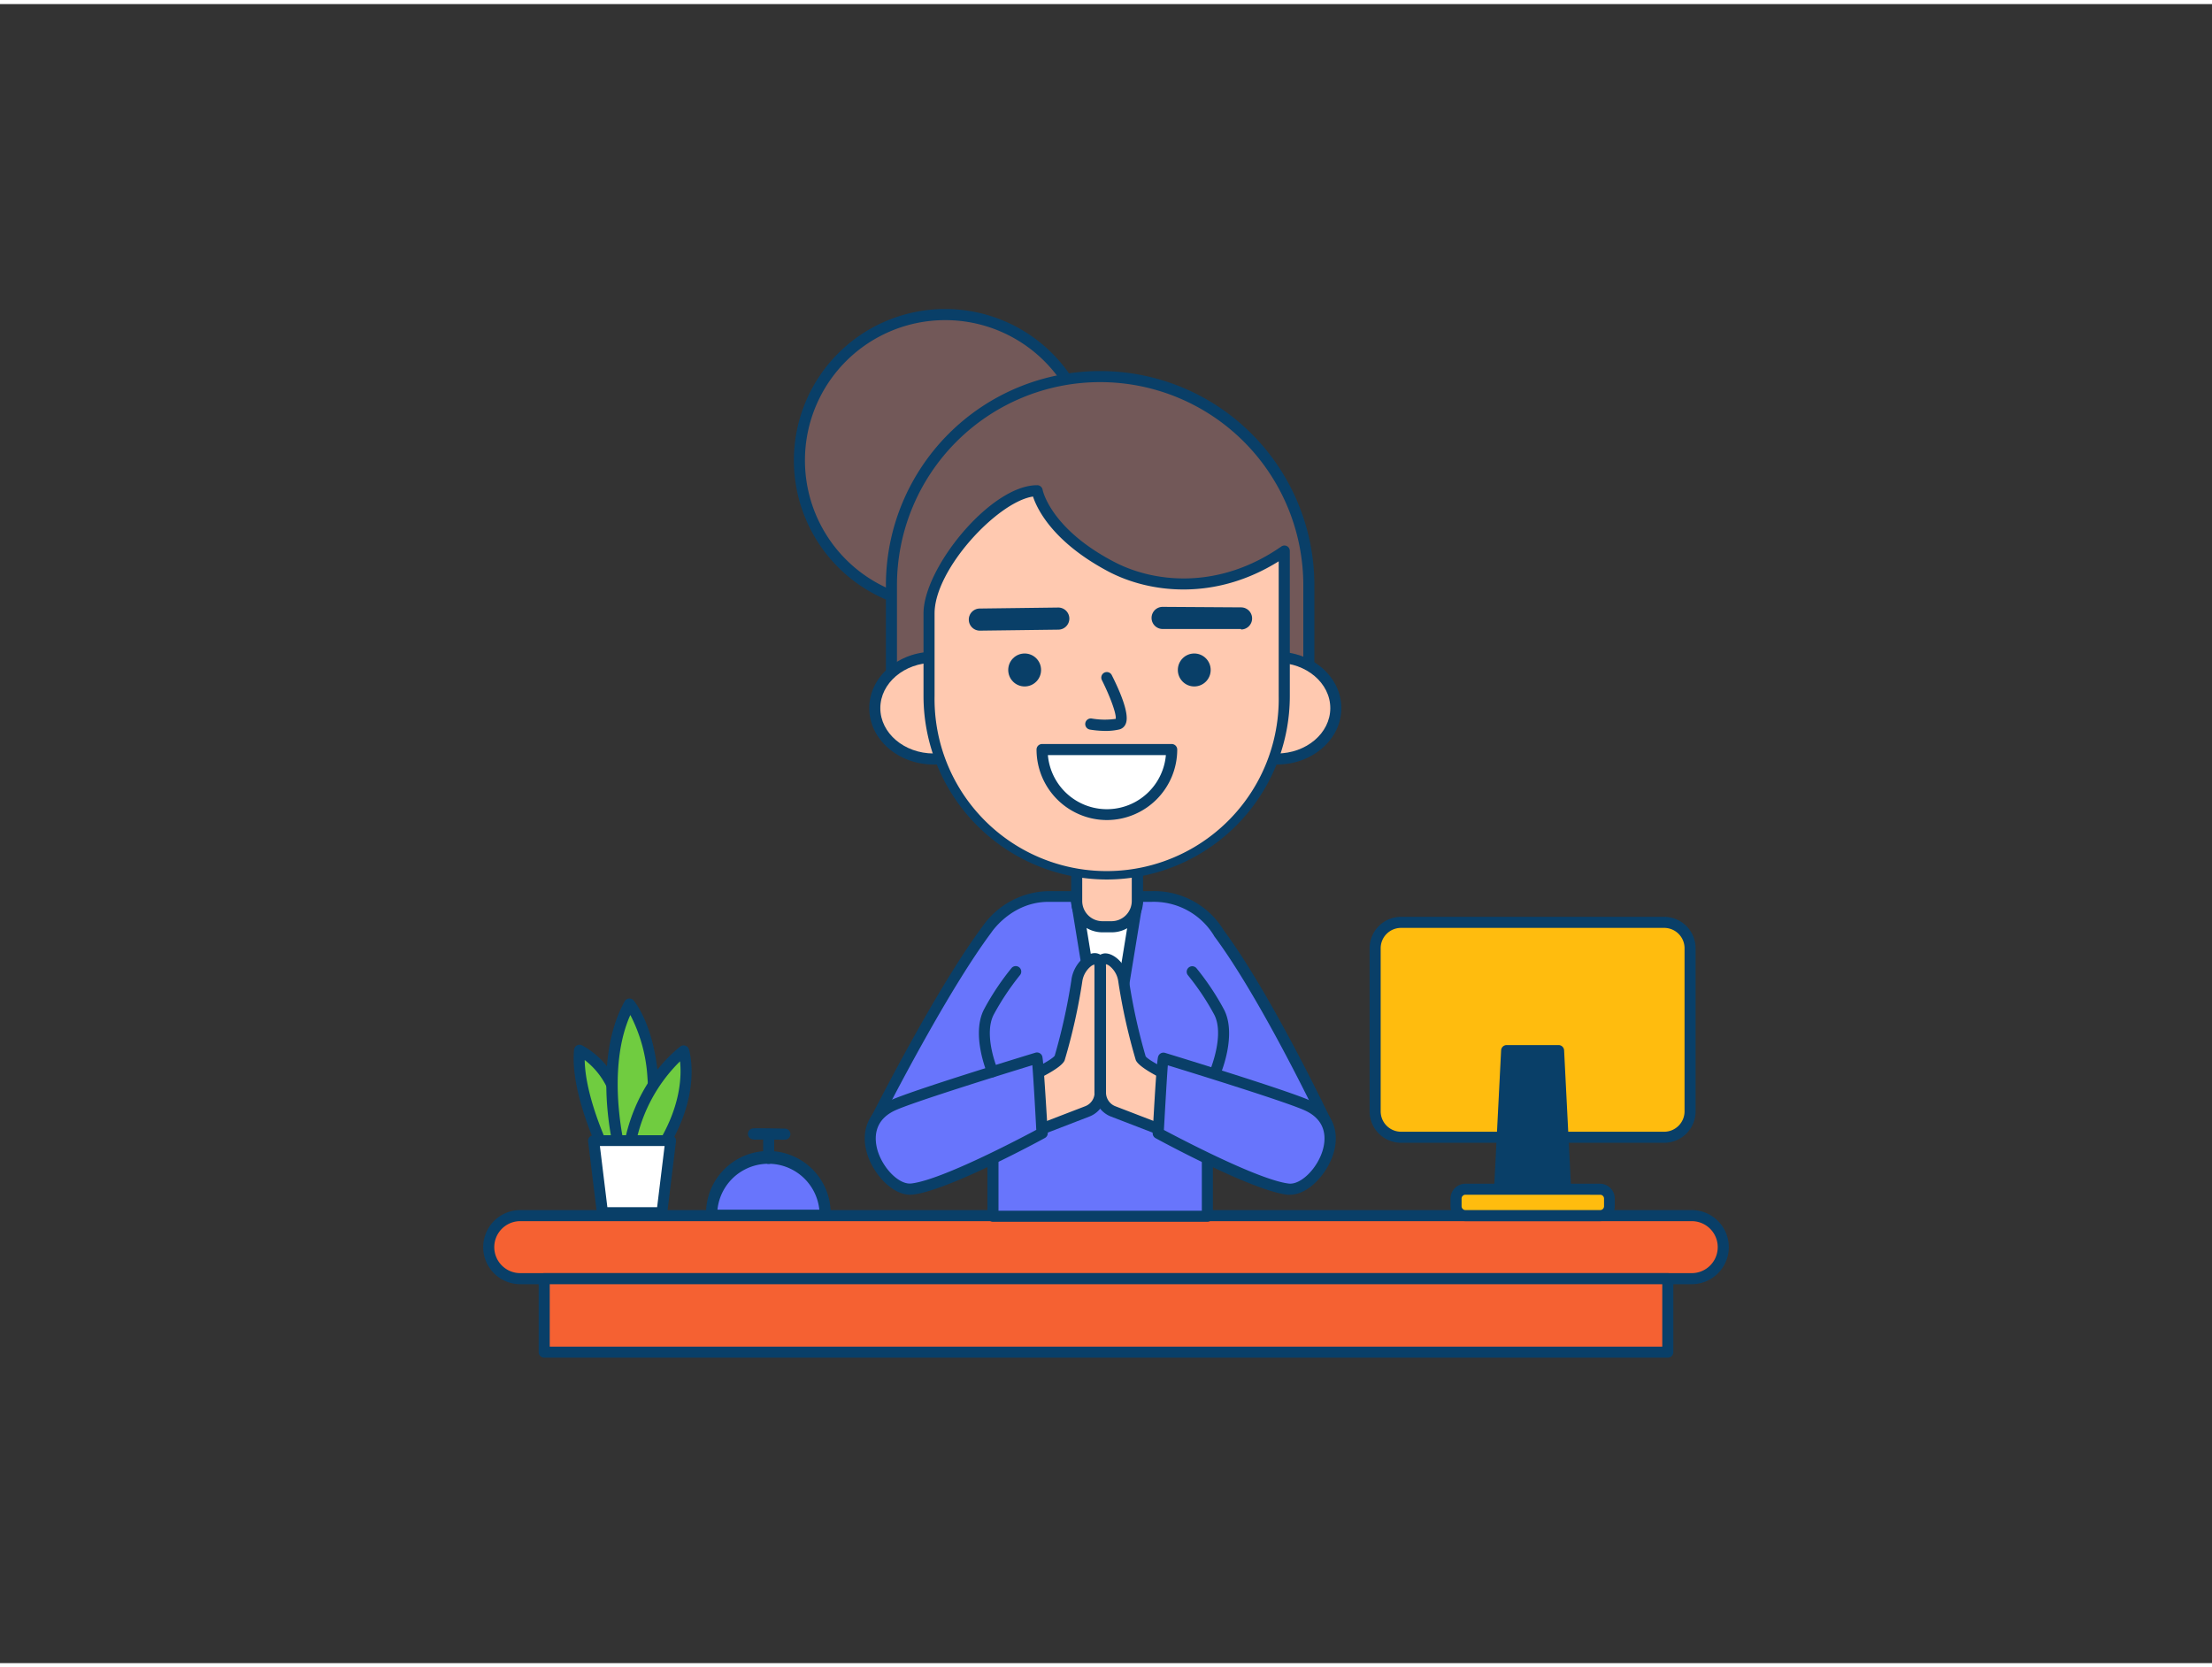 <svg xmlns="http://www.w3.org/2000/svg" viewBox="0 0 400 300" width="406" height="306" class="illustration styles_illustrationTablet__1DWOa"><rect x="0" y="0" width="400" height="300" fill="#333333" stroke="none"/><g id="_17_receptionist_outline" data-name="#17_receptionist_outline"><rect x="88.38" y="219.08" width="223.25" height="11.4" rx="5.7" fill="#f56132"></rect><path d="M305.92,231.48H94.08a6.7,6.7,0,0,1,0-13.4H305.92a6.7,6.7,0,0,1,0,13.4ZM94.08,220.08a4.7,4.7,0,0,0,0,9.4H305.92a4.7,4.7,0,0,0,0-9.4Z" fill="#093f68"></path><path d="M239.47,201.59S229,179.49,220.4,168a13.8,13.8,0,0,0-12.12-6.65H189.6c-7.37,0-11.2,6-11.2,6-8.56,11.48-20,34.2-20,34.2L179.56,203v16.17h38.77V203Z" fill="#6875fc"></path><path d="M218.33,220.19H179.56a1,1,0,0,1-1-1V204l-20.21-1.37a1,1,0,0,1-.8-.51,1,1,0,0,1,0-.94c.12-.23,11.57-22.93,20.08-34.34a14.9,14.9,0,0,1,12-6.44h18.68a14.73,14.73,0,0,1,13,7.11c8.51,11.44,19,33.47,19.12,33.69a1,1,0,0,1,0,.93,1,1,0,0,1-.8.5L219.33,204v15.23A1,1,0,0,1,218.33,220.19Zm-37.77-2h36.77V203a1,1,0,0,1,.93-1l19.66-1.33c-2.4-4.94-11.12-22.42-18.32-32.08a.64.64,0,0,1-.08-.14,12.73,12.73,0,0,0-11.24-6.11H189.6c-6.7,0-10.32,5.52-10.35,5.57-7.26,9.73-16.66,27.72-19.26,32.76L179.62,202a1,1,0,0,1,.94,1Z" fill="#093f68"></path><polygon points="194.68 162.19 200.16 195.84 205.64 162.19 194.68 162.19" fill="#fff"></polygon><path d="M200.16,196.84a1,1,0,0,1-1-.84l-5.48-33.64a1,1,0,0,1,.23-.81,1,1,0,0,1,.76-.35h11a1,1,0,0,1,.76.35,1,1,0,0,1,.23.81L201.15,196A1,1,0,0,1,200.16,196.84Zm-4.3-33.64,4.3,26.42,4.3-26.42Z" fill="#093f68"></path><ellipse cx="170.99" cy="82.51" rx="26.28" ry="26.35" fill="#725858"></ellipse><path d="M171,109.86a27.36,27.36,0,1,1,27.28-27.35A27.34,27.34,0,0,1,171,109.86Zm0-52.71a25.36,25.36,0,1,0,25.28,25.36A25.34,25.34,0,0,0,171,57.15Z" fill="#093f68"></path><path d="M198.94,67.36h0a37.74,37.74,0,0,1,37.74,37.74v25.34a0,0,0,0,1,0,0H161.2a0,0,0,0,1,0,0V105.1A37.74,37.74,0,0,1,198.94,67.36Z" fill="#725858"></path><path d="M236.68,131.44H161.2a1,1,0,0,1-1-1V105.1a38.74,38.74,0,0,1,77.48,0v25.34A1,1,0,0,1,236.68,131.44Zm-74.48-2h73.48V105.1a36.74,36.74,0,0,0-73.48,0Z" fill="#093f68"></path><path d="M194.68,155.86h11a0,0,0,0,1,0,0v6.33a4.66,4.66,0,0,1-4.66,4.66h-1.64a4.66,4.66,0,0,1-4.66-4.66v-6.33A0,0,0,0,1,194.68,155.86Z" fill="#ffc9b0"></path><path d="M201,167.85h-1.64a5.66,5.66,0,0,1-5.66-5.65v-6.34a1,1,0,0,1,1-1h11a1,1,0,0,1,1,1v6.34A5.66,5.66,0,0,1,201,167.85Zm-5.3-11v5.34a3.66,3.66,0,0,0,3.66,3.65H201a3.66,3.66,0,0,0,3.66-3.65v-5.34Z" fill="#093f68"></path><ellipse cx="168.84" cy="127.31" rx="10.65" ry="9.2" fill="#ffc9b0"></ellipse><path d="M168.84,137.51c-6.42,0-11.65-4.57-11.65-10.2s5.23-10.2,11.65-10.2,11.65,4.58,11.65,10.2S175.26,137.51,168.84,137.51Zm0-18.4c-5.32,0-9.65,3.68-9.65,8.2s4.33,8.2,9.65,8.2,9.65-3.68,9.65-8.2S174.16,119.11,168.84,119.11Z" fill="#093f68"></path><ellipse cx="230.91" cy="127.31" rx="10.65" ry="9.2" fill="#ffc9b0"></ellipse><path d="M230.91,137.51c-6.42,0-11.64-4.57-11.64-10.2s5.22-10.2,11.64-10.2,11.65,4.58,11.65,10.2S237.34,137.51,230.91,137.51Zm0-18.4c-5.32,0-9.64,3.68-9.64,8.2s4.32,8.2,9.64,8.2,9.65-3.68,9.65-8.2S236.23,119.11,230.91,119.11Z" fill="#093f68"></path><path d="M200.16,157.3h0A32.16,32.16,0,0,1,168,125.1V110.18C168,102.44,179.83,88,187.55,88c0,0,1.25,7.32,13.38,13.72,8.49,4.48,20.46,4.78,31.34-2.81v26.2A32.15,32.15,0,0,1,200.16,157.3Z" fill="#ffc9b0"></path><path d="M200.16,158.3A33.2,33.2,0,0,1,167,125.1V110.18C167,102,179.1,87,187.54,87a1,1,0,0,1,1,.83c0,.06,1.4,7,12.87,13,7.25,3.83,19,5.12,30.3-2.75a1,1,0,0,1,1-.07,1,1,0,0,1,.53.89v26.2A33.19,33.19,0,0,1,200.16,158.3ZM186.8,89.05C180.4,90,169,102.19,169,110.18V125.1a31.12,31.12,0,1,0,62.23,0V100.76c-11.53,7.21-23.37,5.76-30.81,1.84C190.37,97.27,187.53,91.28,186.8,89.05Z" fill="#093f68"></path><ellipse cx="185.29" cy="120.41" rx="2.97" ry="2.98" fill="#093f68"></ellipse><ellipse cx="215.96" cy="120.41" rx="2.97" ry="2.98" fill="#093f68"></ellipse><path d="M211.88,134.8a11.72,11.72,0,1,1-23.44,0Z" fill="#fff"></path><path d="M200.16,147.55a12.75,12.75,0,0,1-12.72-12.75,1,1,0,0,1,1-1h23.44a1,1,0,0,1,1,1A12.75,12.75,0,0,1,200.16,147.55ZM189.49,135.8a10.71,10.71,0,0,0,21.34,0Z" fill="#093f68"></path><path d="M200,131.43a17.8,17.8,0,0,1-2.91-.24,1,1,0,0,1,.34-2,13.79,13.79,0,0,0,4.33.06c.14-.91-1-4-2.5-7a1,1,0,0,1,1.78-.92c1,2,3.38,6.9,2.52,8.83a1.68,1.68,0,0,1-1.13,1A10.39,10.39,0,0,1,200,131.43Z" fill="#093f68"></path><path d="M177.19,113.3a2,2,0,0,1,0-4l14.18-.18a2,2,0,1,1,0,4l-14.18.18Z" fill="#093f68"></path><path d="M224.43,113h0L210.24,113a2,2,0,0,1-2-2,2,2,0,0,1,2-2l14.18.09a2,2,0,0,1,0,4Z" fill="#093f68"></path><path d="M196.62,200.23a3.62,3.62,0,0,0,2.32-3.39V174c0-2.89-3.86-.73-4.26,2.73a105.76,105.76,0,0,1-3.08,13.88c-.58,1.35-7.41,4.33-7.41,4.33l4.25,8.49Z" fill="#ffc9b0"></path><path d="M188.44,204.38a1,1,0,0,1-.89-.55l-4.26-8.48a1,1,0,0,1,0-.79,1,1,0,0,1,.54-.57c3-1.31,6.48-3.16,6.9-3.84a107.24,107.24,0,0,0,3-13.58c.32-2.86,2.67-5.1,4.4-4.95a2.06,2.06,0,0,1,1.85,2.34v22.88a4.66,4.66,0,0,1-3,4.33l-8.17,3.15A1.13,1.13,0,0,1,188.44,204.38Zm-2.89-9,3.38,6.73,7.33-2.82h0a2.66,2.66,0,0,0,1.68-2.46V174a1.87,1.87,0,0,0,0-.34,1.69,1.69,0,0,0-.69.35,4.3,4.3,0,0,0-1.55,2.83A106.08,106.08,0,0,1,192.52,191C192,192.29,188.25,194.17,185.55,195.39Z" fill="#093f68"></path><path d="M187.54,190.57c.19.58.9,13.59.9,13.59s-17.1,9.35-23.46,10.12c-5,.6-12.14-10.89-3.74-15C164.74,197.51,187.54,190.57,187.54,190.57Z" fill="#6875fc"></path><path d="M164.59,215.3c-3.31,0-6.71-3.8-7.8-7.47-1.22-4.1.28-7.65,4-9.49,3.53-1.74,25.51-8.44,26.44-8.72a1,1,0,0,1,1.24.64c.16.47.48,5.13,1,13.85a1,1,0,0,1-.52.93c-.7.39-17.34,9.44-23.82,10.23Zm22.09-23.42c-4.67,1.43-22.06,6.81-25,8.26-3.87,1.9-3.52,5.28-3,7.12,1,3.36,4,6.31,6.16,6,5.47-.66,19.58-8.1,22.55-9.69C187.19,199.69,186.87,194.21,186.68,191.88Z" fill="#093f68"></path><path d="M201.27,200.23a3.63,3.63,0,0,1-2.33-3.39V174c0-2.89,3.87-.73,4.26,2.73a105.56,105.56,0,0,0,3.09,13.88c.57,1.35,7.41,4.33,7.41,4.33l-4.26,8.49Z" fill="#ffc9b0"></path><path d="M209.44,204.38a1.13,1.13,0,0,1-.36-.06l-8.17-3.15h0a4.66,4.66,0,0,1-3-4.33V174a2.06,2.06,0,0,1,1.85-2.34h.12c1.71,0,4,2.16,4.29,5a105.21,105.21,0,0,0,3,13.61c.41.65,3.9,2.5,6.9,3.81a1,1,0,0,1,.54.57,1,1,0,0,1,0,.79l-4.26,8.48A1,1,0,0,1,209.44,204.38ZM200,173.62a1.14,1.14,0,0,0,0,.34v22.88a2.66,2.66,0,0,0,1.69,2.46h0l7.32,2.82,3.38-6.73c-2.7-1.22-6.4-3.1-7-4.42a105.92,105.92,0,0,1-3.16-14.17,4.3,4.3,0,0,0-1.55-2.83A1.62,1.62,0,0,0,200,173.62Z" fill="#093f68"></path><path d="M210.35,190.57c-.2.58-.91,13.59-.91,13.59s17.1,9.35,23.46,10.12c5,.6,12.15-10.89,3.74-15C233.14,197.51,210.35,190.57,210.35,190.57Z" fill="#6875fc"></path><path d="M233.29,215.3l-.51,0c-6.48-.79-23.11-9.84-23.82-10.23a1,1,0,0,1-.52-.93c.48-8.72.8-13.38,1-13.85a1,1,0,0,1,1.24-.64c.93.28,22.91,7,26.45,8.72,3.73,1.84,5.23,5.39,4,9.49C240,211.5,236.6,215.3,233.29,215.3Zm-22.82-11.71c3,1.59,17.08,9,22.55,9.69,2.16.28,5.16-2.66,6.16-6,.55-1.84.89-5.22-3-7.12-2.94-1.45-20.33-6.83-25-8.26C211,194.21,210.69,199.69,210.47,203.59Z" fill="#093f68"></path><path d="M179.49,194.07a1,1,0,0,1-.93-.62c-.12-.29-3-7.23-.58-11.74a46.72,46.72,0,0,1,4.94-7.4,1,1,0,0,1,1.4-.12,1,1,0,0,1,.12,1.41,46.76,46.76,0,0,0-4.7,7.05c-2,3.67.64,10,.67,10a1,1,0,0,1-.54,1.31A1,1,0,0,1,179.49,194.07Z" fill="#093f68"></path><path d="M219.79,194.07a1.09,1.09,0,0,1-.39-.08,1,1,0,0,1-.53-1.31c0-.07,2.63-6.36.67-10a45.52,45.52,0,0,0-4.71-7.05,1,1,0,0,1,.12-1.41,1,1,0,0,1,1.41.12,46.72,46.72,0,0,1,4.94,7.4c2.41,4.51-.46,11.45-.59,11.74A1,1,0,0,1,219.79,194.07Z" fill="#093f68"></path><rect x="248.67" y="166.05" width="56.95" height="38.86" rx="4.68" fill="#ffbc0e"></rect><path d="M300.94,205.91H253.35a5.69,5.69,0,0,1-5.68-5.69V170.73a5.69,5.69,0,0,1,5.68-5.68h47.59a5.69,5.69,0,0,1,5.68,5.68v29.49A5.69,5.69,0,0,1,300.94,205.91Zm-47.59-38.86a3.68,3.68,0,0,0-3.68,3.68v29.49a3.69,3.69,0,0,0,3.68,3.69h47.59a3.69,3.69,0,0,0,3.68-3.69V170.73a3.68,3.68,0,0,0-3.68-3.68Z" fill="#093f68"></path><polygon points="283.11 214.3 271.18 214.3 272.45 189.24 281.84 189.24 283.11 214.3" fill="#093f68"></polygon><path d="M283.11,215.3H271.18a1,1,0,0,1-.73-.31,1.06,1.06,0,0,1-.27-.74l1.27-25.06a1,1,0,0,1,1-.95h9.39a1,1,0,0,1,1,.95l1.27,25.06a1,1,0,0,1-.28.74A1,1,0,0,1,283.11,215.3Zm-10.88-2h9.83l-1.17-23.06H273.4Z" fill="#093f68"></path><rect x="263.26" y="214.3" width="27.76" height="4.78" rx="1.69" fill="#ffbc0e"></rect><path d="M289.33,220.08H265a2.7,2.7,0,0,1-2.7-2.7V216a2.7,2.7,0,0,1,2.7-2.69h24.37A2.69,2.69,0,0,1,292,216v1.39A2.69,2.69,0,0,1,289.33,220.08ZM265,215.3a.7.7,0,0,0-.7.69v1.39a.71.71,0,0,0,.7.7h24.37a.7.7,0,0,0,.69-.7V216a.69.69,0,0,0-.69-.69Z" fill="#093f68"></path><rect x="98.41" y="230.48" width="203.18" height="13.29" fill="#f56132"></rect><path d="M301.59,244.77H98.41a1,1,0,0,1-1-1V230.48a1,1,0,0,1,1-1H301.59a1,1,0,0,1,1,1v13.29A1,1,0,0,1,301.59,244.77Zm-202.18-2H300.59V231.48H99.41Z" fill="#093f68"></path><path d="M109.48,207.73s-5.43-11.08-4.67-18.56a13.85,13.85,0,0,1,6.47,7.81c3.22,8.92,2.48,10.76,2.48,10.76Z" fill="#70cc40"></path><path d="M113.76,208.74h-4.28a1,1,0,0,1-.89-.56c-.23-.46-5.55-11.42-4.78-19.1a1,1,0,0,1,1.41-.81,14.78,14.78,0,0,1,7,8.38c3.11,8.61,2.67,11,2.46,11.48A1,1,0,0,1,113.76,208.74Zm-3.64-2h2.72c-.06-1.08-.45-3.75-2.5-9.42a13.69,13.69,0,0,0-4.61-6.38C105.83,197,109.15,204.62,110.12,206.74Z" fill="#093f68"></path><path d="M112.07,207.2s-4.08-15.8,1.78-26.37c0,0,3.38,3.86,4.19,13.21A23.59,23.59,0,0,1,115.6,207Z" fill="#70cc40"></path><path d="M112.07,208.2a1,1,0,0,1-1-.75c-.17-.66-4.11-16.31,1.88-27.11a1,1,0,0,1,1.63-.17c.14.17,3.6,4.22,4.43,13.79a24.34,24.34,0,0,1-2.58,13.51,1,1,0,0,1-.79.49l-3.54.24Zm1.9-25.37c-3.85,8.66-1.79,20.2-1.12,23.31L115,206a23.32,23.32,0,0,0,2.08-11.87A28.09,28.09,0,0,0,114,182.83Z" fill="#093f68"></path><path d="M113.83,206.7s1.27-10.54,9.79-17.42c0,0,2.51,7.85-4.53,18.36Z" fill="#70cc40"></path><path d="M119.09,208.64l-.17,0-5.26-.93a1,1,0,0,1-.82-1.11c0-.44,1.41-11,10.15-18.08a1,1,0,0,1,.92-.18,1,1,0,0,1,.66.65c.11.34,2.58,8.44-4.65,19.22A1,1,0,0,1,119.09,208.64ZM115,205.89l3.64.65c4.49-7,4.62-12.7,4.33-15.36A28.56,28.56,0,0,0,115,205.89Z" fill="#093f68"></path><polygon points="119.67 218.55 108.94 218.55 107.36 205.49 121.26 205.49 119.67 218.55" fill="#fff"></polygon><path d="M119.67,219.55H108.94a1,1,0,0,1-1-.88l-1.59-13a1,1,0,0,1,1-1.13h13.9a1,1,0,0,1,.75.34,1,1,0,0,1,.24.79l-1.59,13A1,1,0,0,1,119.67,219.55Zm-9.84-2h9l1.35-11.06H108.48Z" fill="#093f68"></path><path d="M128.68,219a10.27,10.27,0,1,1,20.53,0Z" fill="#6875fc"></path><path d="M149.21,220H128.68a1,1,0,0,1-1-1,11.27,11.27,0,1,1,22.53,0A1,1,0,0,1,149.21,220Zm-19.47-2h18.42a9.26,9.26,0,0,0-18.42,0Z" fill="#093f68"></path><path d="M139,209.73a1,1,0,0,1-1-1v-4.09a1,1,0,0,1,2,0v4.09A1,1,0,0,1,139,209.73Z" fill="#093f68"></path><path d="M136.25,205.3a1,1,0,0,1-.95-.68,1,1,0,0,1,.63-1.27c.2-.06.38-.12,6,0a1,1,0,0,1,0,2h0c-2.41,0-5.1-.05-5.53,0Z" fill="#093f68"></path></g></svg>